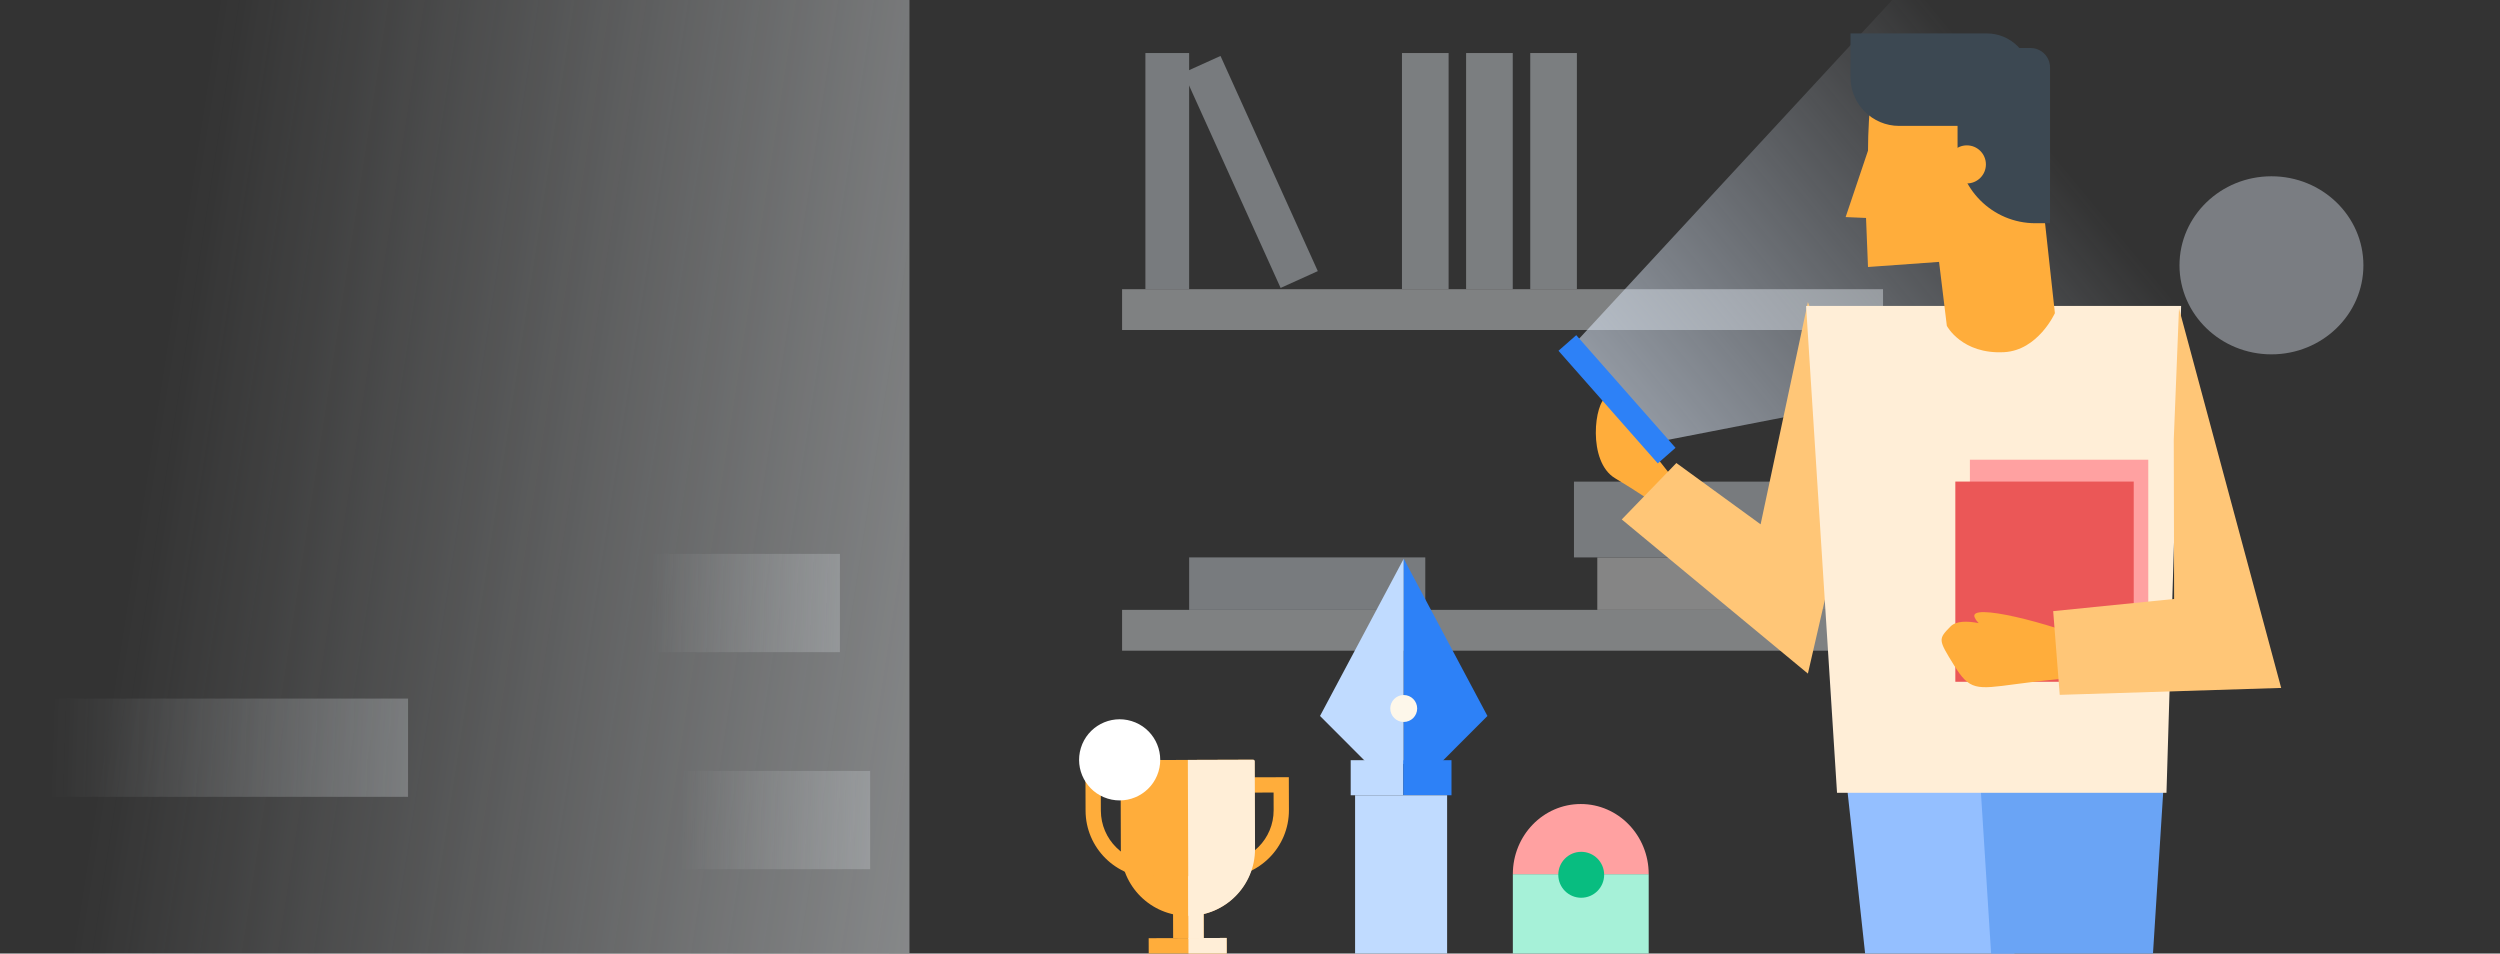 <svg width="624" height="238" viewBox="0 0 624 238" fill="none" xmlns="http://www.w3.org/2000/svg">
<rect x="0" y="0" width="624" height="238" fill="#333333" stroke="none"/>
<g clip-path="url(#clip0)">
<g opacity="0.8">
<g opacity="0.5">
<path d="M470 152.227H280.072V162.414H470V152.227Z" fill="#F0F4F7"/>
<path d="M470 72.18H280.072V82.368H470V72.18Z" fill="#F0F4F7"/>
<rect x="296.808" y="13.238" width="58.943" height="10.915" transform="rotate(90 296.808 13.238)" fill="#DDE6ED"/>
<rect x="304.638" y="13.965" width="58.943" height="10.188" transform="rotate(65.667 304.638 13.965)" fill="#DDE6ED"/>
<rect x="361.574" y="13.238" width="58.943" height="11.643" transform="rotate(90 361.574 13.238)" fill="#E6EDF2"/>
<rect x="377.583" y="13.238" width="58.943" height="11.643" transform="rotate(90 377.583 13.238)" fill="#E6EDF2"/>
<rect x="393.592" y="13.238" width="58.943" height="11.643" transform="rotate(90 393.592 13.238)" fill="#E6EDF2"/>
<rect x="457.629" y="152.227" width="58.943" height="13.098" transform="rotate(-180 457.629 152.227)" fill="white"/>
<rect x="355.752" y="152.227" width="58.943" height="13.098" transform="rotate(-180 355.752 152.227)" fill="#DDE6ED"/>
<rect x="451.808" y="139.133" width="58.943" height="18.92" transform="rotate(-180 451.808 139.133)" fill="#DDE6ED"/>
</g>
<path d="M227 -26.816H-13V237.934H227V-26.816Z" fill="url(#paint0_linear)"/>
<rect x="149.008" y="138.254" width="60.635" height="24.523" fill="url(#paint1_linear)"/>
<rect x="-12.951" y="174.367" width="114.802" height="24.523" fill="url(#paint2_linear)"/>
<rect x="156.554" y="192.426" width="60.635" height="24.523" fill="url(#paint3_linear)"/>
</g>
<path opacity="0.4" d="M566.953 44C554.277 44 544 53.949 544 66.223C544 78.495 554.277 88.445 566.953 88.445C579.629 88.445 589.906 78.495 589.906 66.223C589.906 53.949 579.629 44 566.953 44Z" fill="#E3ECF9"/>
<path d="M312.708 189.626L280.076 189.731C279.865 189.732 279.695 189.903 279.696 190.114L279.766 211.964C279.795 221.185 287.295 228.637 296.517 228.608C305.738 228.578 313.19 221.078 313.161 211.857L313.09 190.007C313.09 189.796 312.918 189.626 312.708 189.626Z" fill="#FFAD3B"/>
<path d="M292.764 218.505L300.397 218.481L300.447 234.129L292.814 234.153L292.764 218.505Z" fill="#FFAD3B"/>
<path d="M286.708 234.173L306.173 234.111L306.187 238.691L286.723 238.753L286.708 234.173Z" fill="#FFAD3B"/>
<path fill-rule="evenodd" clip-rule="evenodd" d="M270.931 194.15L284.289 194.107L284.302 197.923L274.76 197.954L274.774 202.343C274.797 209.509 280.626 215.3 287.792 215.277L287.804 219.094C278.53 219.124 270.988 211.63 270.958 202.355L270.931 194.15Z" fill="#FFAD3B"/>
<path fill-rule="evenodd" clip-rule="evenodd" d="M321.692 193.987L308.334 194.03L308.346 197.846L317.887 197.816L317.901 202.205C317.924 209.371 312.133 215.2 304.967 215.223L304.979 219.039C314.253 219.009 321.748 211.467 321.718 202.192L321.692 193.987Z" fill="#FFAD3B"/>
<path d="M313.256 211.856L313.186 190.006C313.186 189.796 313.014 189.625 312.803 189.626L296.488 189.678L296.613 228.607C305.834 228.578 313.286 221.078 313.256 211.856Z" fill="#FFEED7"/>
<path d="M300.448 234.32L300.398 218.672L296.581 218.685L296.631 234.332L300.448 234.32Z" fill="#FFEED7"/>
<path d="M296.631 234.141L306.172 234.111L306.187 238.691L296.645 238.721L296.631 234.141Z" fill="#FFEED7"/>
<g style="mix-blend-mode:soft-light">
<circle cx="279.467" cy="189.659" r="10.126" transform="rotate(17.128 279.467 189.659)" fill="white"/>
</g>
<path d="M526.759 -58.889L393.859 84.845L413.243 110.381L544.485 84.845L526.759 -58.889Z" fill="url(#paint4_linear)"/>
<path d="M459.454 182.049H501.766L503.69 197.006L500.805 330.657L528.693 407.373L519.076 423.778L476.283 336.929L459.454 182.049Z" fill="#94BFFF"/>
<path d="M493.556 183.842L540.779 184.386L525.574 424.577L508.8 424.926L493.556 183.842Z" fill="#6AA4F5"/>
<path d="M401.031 99.073C401.097 99.047 410.212 109.97 410.212 109.97L419.363 121.62L413.827 126.319C412.585 125.393 408.704 122.706 403.12 119.364C396.14 115.186 397.987 100.268 401.031 99.073Z" fill="#FFAD3B"/>
<path d="M404.791 129.654L418.42 115.57L439.448 130.869L451.251 75.396L464.427 110.888L451.251 168.133L404.791 129.654Z" fill="#FFC677"/>
<path d="M540.753 197.886H458.521L450.797 76.368H544.407L540.753 197.886Z" fill="#FFEED7"/>
<path d="M466.253 37.608L460.669 54.182L465.76 54.402L466.253 66.642L483.989 65.37L485.932 81.335C485.932 81.335 489.664 88.465 500.23 87.901C508.713 87.447 512.901 78.162 512.901 78.162L507.74 30.949C506.514 22.065 498.477 15.739 489.54 16.624L467.725 16.624C467.725 16.624 466.253 27.929 466.253 37.608Z" fill="#FFAD3B"/>
<path d="M461.883 8.344H495.895C501.933 8.344 506.828 13.239 506.828 19.277V31.424H474.03C467.322 31.424 461.883 25.985 461.883 19.277V8.344Z" fill="#3C4852"/>
<path d="M506.828 11.988C509.511 11.988 511.687 14.164 511.687 16.847L511.687 55.718L508.042 55.718C497.308 55.718 488.607 47.017 488.607 36.283L488.607 11.988L506.828 11.988Z" fill="#3C4852"/>
<circle cx="490.93" cy="41.035" r="4.752" fill="#FFAD3B"/>
<path d="M542.57 109.747L542.661 150.162L553.672 148.947L555.304 160.375L556.63 171.724H569.385L543.876 76.976" fill="#FFC677"/>
<path d="M536.21 114.746H491.686V164.722H536.21V114.746Z" fill="#FFA1A1"/>
<path d="M532.575 120.197H488.051V170.173H532.575V120.197Z" fill="#EB5757"/>
<path d="M522.791 160.265C511.978 155.58 491.082 150.236 492.887 154.128C493.142 154.677 493.479 155.141 493.871 155.531C491.125 155.002 488.275 154.924 486.877 156.345C483.725 159.552 483.781 159.643 487.675 165.961L487.703 166.006C491.624 172.369 493.214 172.078 503.104 170.761C513.554 169.37 521.218 168.801 523.744 168.69L522.791 160.265Z" fill="#FFAD3B"/>
<path d="M557.238 148.037L512.475 152.54L514.107 173.436L568.777 171.724L559.06 157.755" fill="#FFC677"/>
<path d="M393.432 83.656L389 87.55L413.781 115.667L418.213 111.774L393.432 83.656Z" fill="#2D81F7"/>
<path d="M341.415 190.664L329.477 178.706L350.37 139.463L350.37 190.664L341.415 190.664Z" fill="#C0DBFF"/>
<path d="M359.327 190.664L371.265 178.706L350.372 139.464L350.372 190.664L359.327 190.664Z" fill="#2D81F7"/>
<path d="M350.26 189.745L337.134 189.745L337.134 198.496L350.26 198.496L350.26 189.745Z" fill="#C0DBFF"/>
<path d="M362.292 189.745L350.26 189.745L350.26 198.496L362.292 198.496L362.292 189.745Z" fill="#2D81F7"/>
<path d="M350.37 180.203C352.225 180.203 353.728 178.697 353.728 176.839C353.728 174.982 352.225 173.476 350.37 173.476C348.516 173.476 347.013 174.982 347.013 176.839C347.013 178.697 348.516 180.203 350.37 180.203Z" fill="#FDF7EA"/>
<path d="M361.199 198.496L338.228 198.496L338.228 337.414L361.199 337.414L361.199 198.496Z" fill="#C0DBFF"/>
<path d="M411.516 323.194L411.516 218.184L377.606 218.184L377.606 323.194L411.516 323.194Z" fill="#A6F1D8"/>
<path d="M377.606 218.184C377.606 208.517 385.196 200.683 394.561 200.683C403.926 200.683 411.516 208.517 411.516 218.184" fill="#FFA1A1"/>
<g style="mix-blend-mode:color-burn">
<ellipse cx="394.671" cy="218.346" rx="5.733" ry="5.724" transform="rotate(90 394.671 218.346)" fill="#08BD80"/>
</g>
</g>
<defs>
<linearGradient id="paint0_linear" x1="365" y1="137" x2="41" y2="87" gradientUnits="userSpaceOnUse">
<stop stop-color="#F0F4F7" stop-opacity="0.87"/>
<stop offset="1" stop-color="#F0F4F7" stop-opacity="0"/>
</linearGradient>
<linearGradient id="paint1_linear" x1="287.078" y1="149.074" x2="162.68" y2="147.008" gradientUnits="userSpaceOnUse">
<stop stop-color="#C7D0D7"/>
<stop offset="1" stop-color="#F0F4F7" stop-opacity="0"/>
</linearGradient>
<linearGradient id="paint2_linear" x1="248.462" y1="185.188" x2="13.103" y2="177.784" gradientUnits="userSpaceOnUse">
<stop stop-color="#C7D0D7"/>
<stop offset="1" stop-color="#F0F4F7" stop-opacity="0"/>
</linearGradient>
<linearGradient id="paint3_linear" x1="294.624" y1="203.246" x2="170.226" y2="201.18" gradientUnits="userSpaceOnUse">
<stop stop-color="#C7D0D7"/>
<stop offset="1" stop-color="#F0F4F7" stop-opacity="0"/>
</linearGradient>
<linearGradient id="paint4_linear" x1="410.866" y1="105.522" x2="513.5" y2="21" gradientUnits="userSpaceOnUse">
<stop stop-color="#E2EEFF" stop-opacity="0.54"/>
<stop offset="0.912" stop-color="#E2EEFF" stop-opacity="0"/>
</linearGradient>
<clipPath id="clip0">
<rect width="624" height="238" fill="white" transform="matrix(1 0 0 -1 0 238)"/>
</clipPath>
</defs>
</svg>
